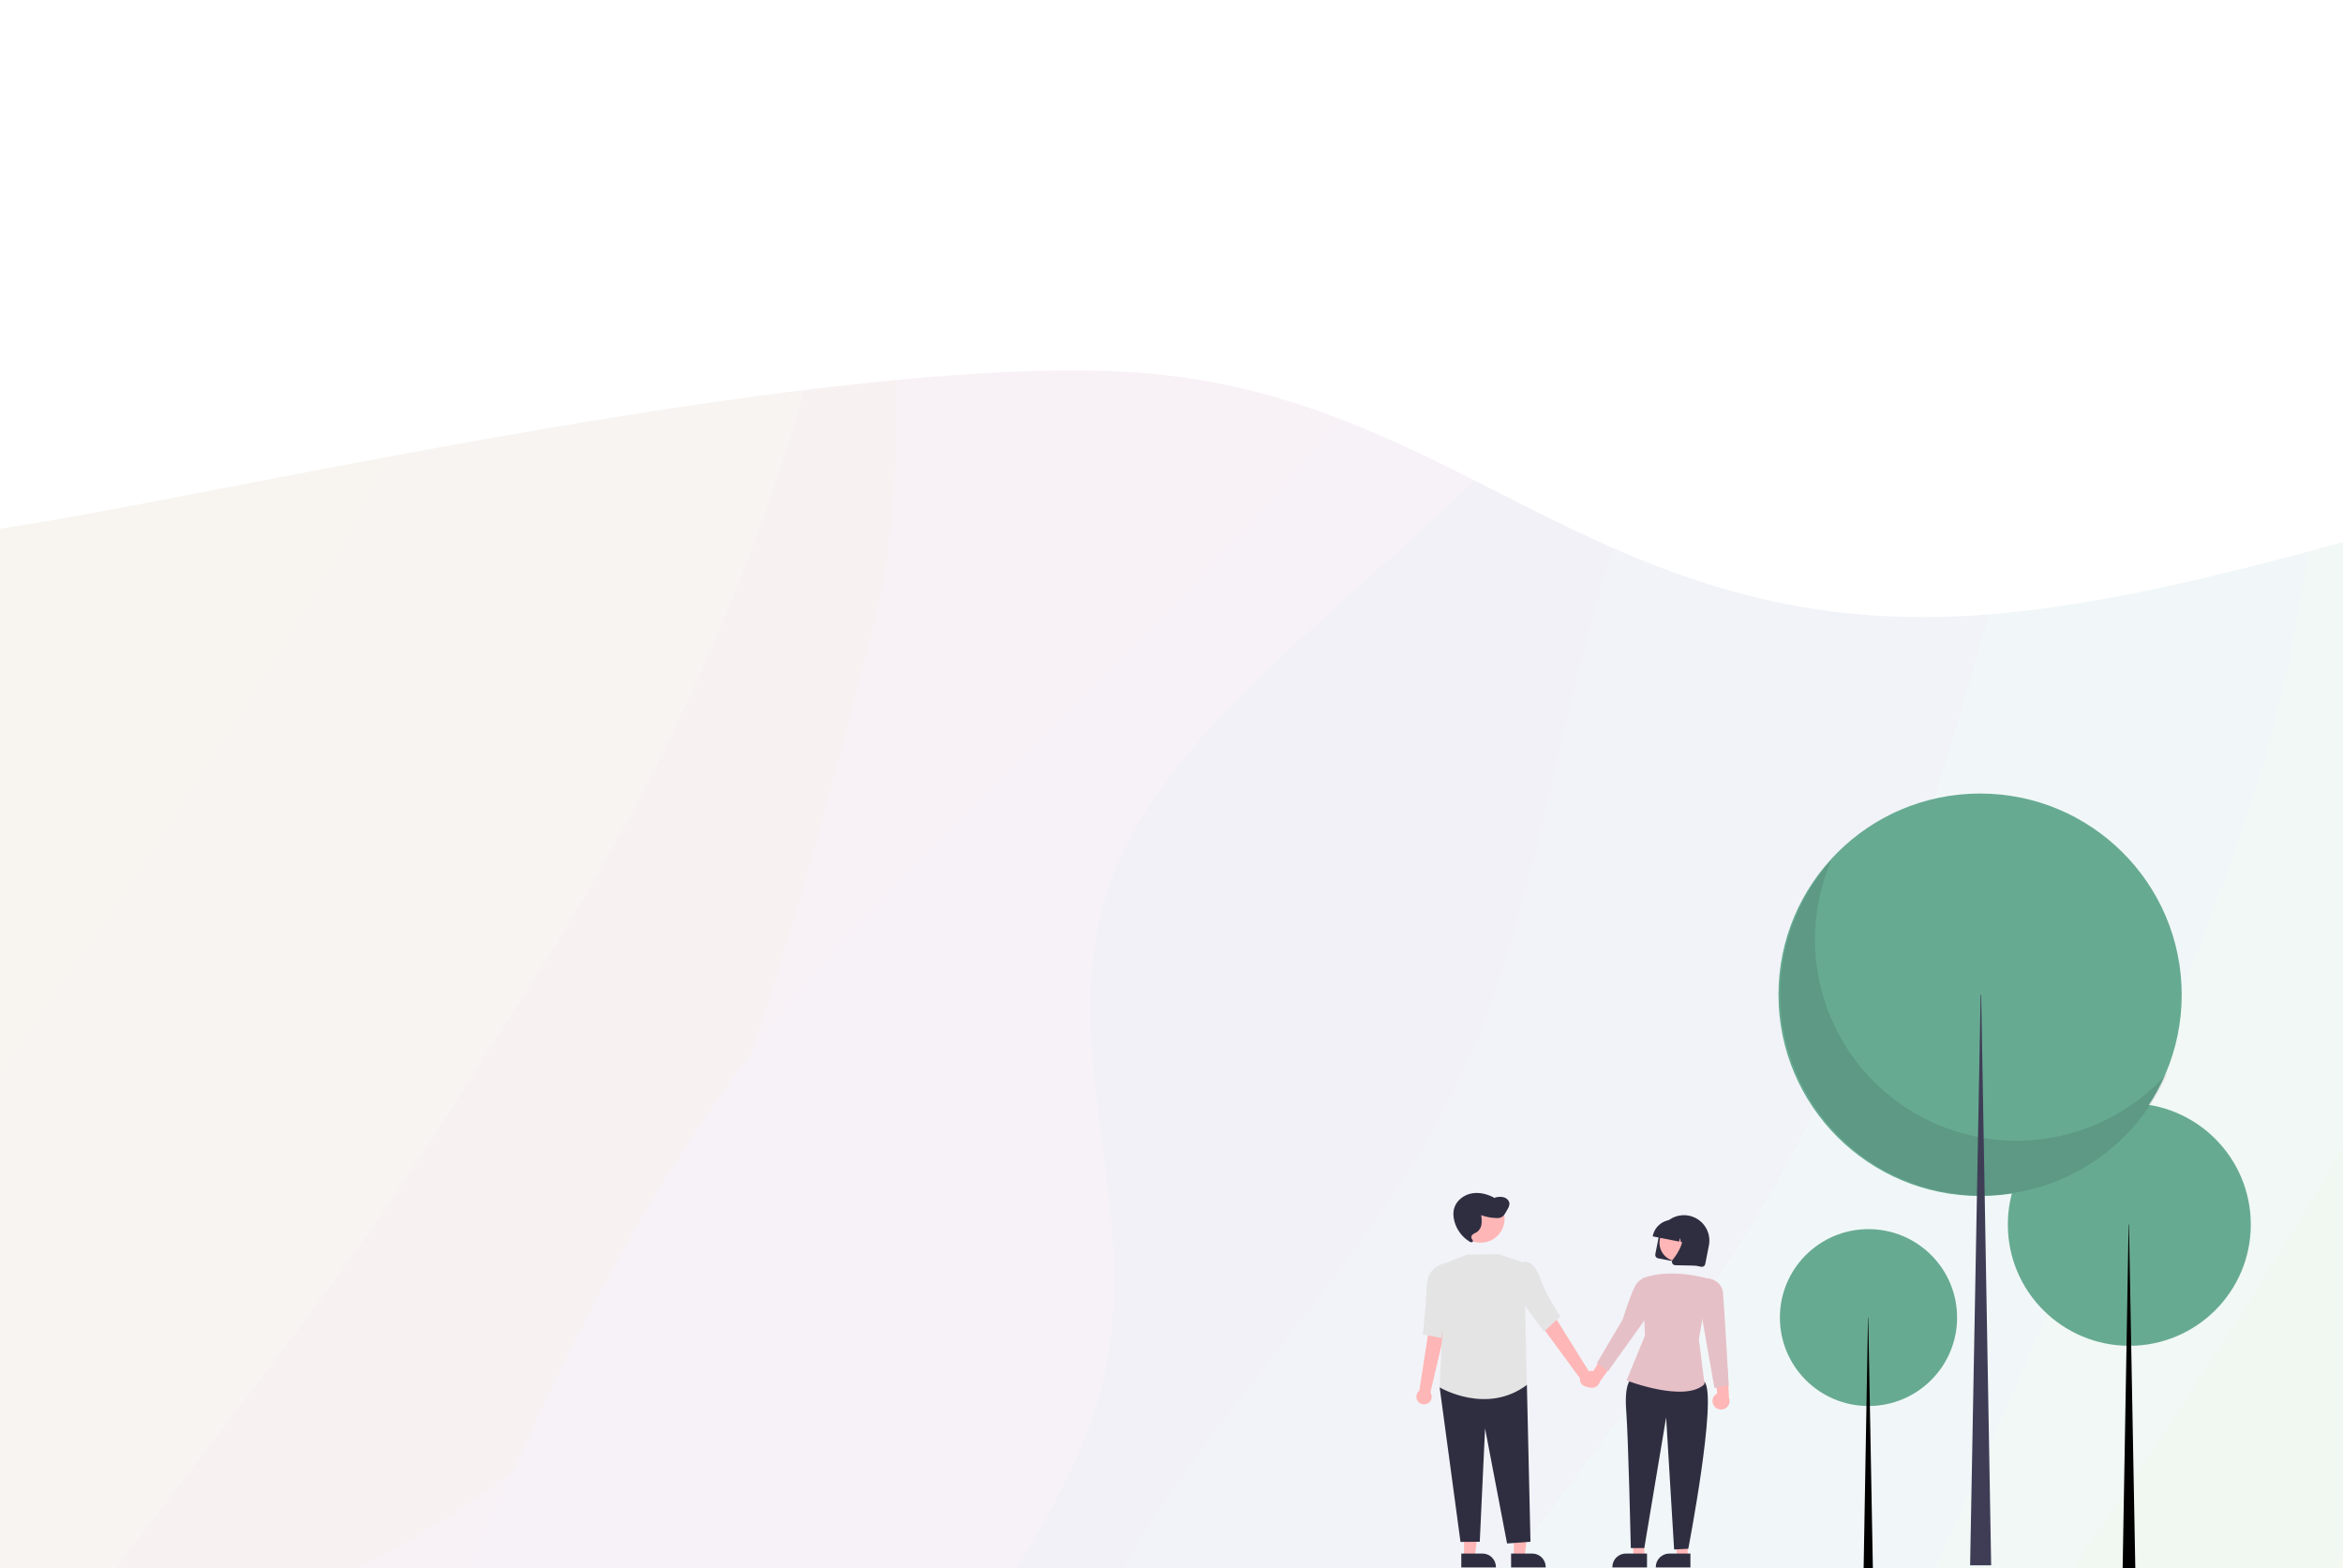 <svg width="375" height="251" viewBox="0 0 375 251" fill="none" xmlns="http://www.w3.org/2000/svg">
    <path d="M375 0H0V251H375V0Z" fill="#F8F5F1"/>
    <path d="M277.735 -380.766C267.644 -364.206 239.59 -317.974 217.19 -281.408C194.789 -244.841 163.119 -205.407 143.332 -161.368C123.545 -117.328 113.102 -58.443 98.469 -17.171C83.836 24.101 78.558 44.168 55.535 86.262C32.512 128.356 -16.903 193.288 -39.666 235.391C-62.43 277.493 -74.149 321.628 -81.046 338.875L297.279 624.344L656.06 -95.297L277.735 -380.766Z" fill="url(#paint0_linear_633_1591)"/>
    <path d="M311.599 -358.593C306.036 -338.618 295.024 -272.431 278.225 -238.743C261.427 -205.056 229.714 -185.414 210.81 -156.468C191.905 -127.522 179.966 -105.996 164.8 -65.07C149.635 -24.143 135.773 47.845 119.818 89.091C103.862 130.338 88.953 151.124 69.068 182.41C49.183 213.695 19.899 246.528 0.507 276.803C-18.884 307.079 -39.317 349.52 -47.282 364.063L297.181 624.343L656.061 -98.313L311.599 -358.593Z" fill="url(#paint1_linear_633_1591)"/>
    <path d="M345.859 -333.76C337.991 -320.902 311.675 -291.999 298.654 -256.611C285.632 -221.223 282.047 -157.785 267.729 -121.432C253.412 -85.079 232.361 -60.662 212.749 -38.495C193.138 -16.328 162.291 -11.862 150.059 11.571C137.826 35.005 148.564 67.027 139.357 102.105C130.15 137.183 116.607 191.503 94.818 222.04C73.029 252.577 26.602 257.351 8.625 285.326C-9.352 313.302 -9.432 372.463 -13.043 389.891L297.158 624.343L656.061 -99.307L345.859 -333.76Z" fill="url(#paint2_linear_633_1591)"/>
    <path d="M379.857 -310.54C370.348 -294.043 339.909 -255.381 322.8 -211.555C305.692 -167.728 294.727 -93.33 277.206 -47.582C259.686 -1.834 244.918 25.415 217.679 62.934C190.44 100.453 140.408 138.612 113.773 177.532C87.139 216.452 73.347 256.78 57.871 296.451C42.395 336.122 27.076 395.705 20.917 415.556L297.119 624.344L656.059 -101.753L379.857 -310.54Z" fill="url(#paint3_linear_633_1591)"/>
    <path d="M413.841 -287.364C406.47 -268.154 386.136 -206.98 369.619 -172.106C353.102 -137.232 333.018 -114.863 314.739 -78.12C296.461 -41.377 282.451 12.598 259.948 48.352C237.444 84.107 194.007 106.355 179.72 136.407C165.434 166.459 186.593 196.168 174.229 228.666C161.864 261.165 125.425 295.946 105.533 331.397C85.641 366.847 63.319 423.041 54.876 441.37L297.095 624.343L656.06 -104.391L413.841 -287.364Z" fill="url(#paint4_linear_633_1591)"/>
    <path d="M447.773 -264.422C440.403 -250.744 418.633 -218.693 403.549 -182.349C388.466 -146.006 379.455 -86.644 357.272 -46.361C335.088 -6.078 291.02 22.902 270.446 59.348C249.872 95.793 249.999 137.968 233.828 172.312C217.657 206.657 183.879 234.264 173.419 265.415C162.959 296.567 185.175 325.568 171.068 359.22C156.962 392.873 102.494 449.313 88.78 467.332L297.066 624.344L656.06 -107.41L447.773 -264.422Z" fill="url(#paint5_linear_633_1591)"/>
    <path d="M481.875 -240.921C473.829 -218.264 452.129 -135.751 433.599 -104.975C415.069 -74.2 387.675 -82.795 370.692 -56.268C353.709 -29.741 345.178 14.961 331.701 54.188C318.224 93.414 309.293 140.22 289.828 179.09C270.364 217.961 235.234 255.28 214.915 287.41C194.596 319.54 183.262 337.529 167.915 371.87C152.568 406.211 130.346 473.191 122.833 493.455L297.016 624.343L656.059 -110.033L481.875 -240.921Z" fill="url(#paint6_linear_633_1591)"/>
    <path d="M516.147 -217.154C504.308 -202.795 467.705 -173.866 445.112 -131.001C422.518 -88.135 395.145 -4.513 380.585 40.039C366.024 84.592 372.79 93.861 357.748 136.312C342.706 178.764 309.295 252.169 290.333 294.746C271.37 337.323 266.195 354.285 243.975 391.772C221.755 429.26 171.506 498.353 157.012 519.669L296.926 624.343L656.061 -112.48L516.147 -217.154Z" fill="url(#paint7_linear_633_1591)"/>
    <path d="M550.225 -194.674C535.791 -168.264 490.713 -95.339 463.62 -36.217C436.528 22.906 419.599 96.18 387.668 160.061C355.737 223.942 304.851 282.744 272.034 347.07C239.216 411.395 204.307 512.858 190.762 546.015L296.596 624.342L656.059 -116.346L550.225 -194.674Z" fill="url(#paint8_linear_633_1591)"/>
    <path d="M584.784 -171.57C570.745 -145.993 521.427 -69.942 500.549 -18.111C479.671 33.721 481.044 93.965 459.517 139.42C437.991 184.875 398.155 211.914 371.389 254.62C344.624 297.326 323.371 342.701 298.925 395.656C274.479 448.61 237.081 542.899 224.712 572.348L295.989 624.344L656.06 -119.574L584.784 -171.57Z" fill="url(#paint9_linear_633_1591)"/>
    <path d="M620.156 -147.246C608.599 -129.83 563.667 -74.948 550.814 -42.749C537.962 -10.551 557.512 14.357 543.041 45.944C528.57 77.531 478.323 117.695 463.988 146.771C449.654 175.847 474.156 190.891 457.033 220.399C439.91 249.908 377.498 285.132 361.252 323.823C345.006 362.514 370.92 428.988 359.557 452.545C348.195 476.102 309.753 440.847 293.079 465.163C276.404 489.48 265.104 576.23 259.509 598.443L295.414 624.343L656.061 -121.346L620.156 -147.246Z" fill="url(#paint10_linear_633_1591)"/>
    <path d="M179.284 59.471C128.05 57.111 29.881 80.41 0 84.597L0 0L375 0V86.756C350.597 93.475 327.772 98.829 307.405 98.761C252.629 98.58 230.519 61.832 179.284 59.471Z" fill="white"/>
    <g clip-path="url(#clip0_633_1591)">
        <path d="M340.799 215.387C330.061 215.387 321.356 206.698 321.356 195.98C321.356 185.263 330.061 176.574 340.799 176.574C351.537 176.574 360.242 185.263 360.242 195.98C360.242 206.698 351.537 215.387 340.799 215.387Z" fill="#67AA92"/>
        <path d="M340.745 195.98H340.691L339.73 251H341.76L340.745 195.98Z" fill="black"/>
        <path d="M299.055 225.025C291.223 225.025 284.874 218.687 284.874 210.87C284.874 203.053 291.223 196.716 299.055 196.716C306.887 196.716 313.236 203.053 313.236 210.87C313.236 218.687 306.887 225.025 299.055 225.025Z" fill="#67AA92"/>
        <path d="M299.016 210.87H298.977L298.275 251H299.756L299.016 210.87Z" fill="black"/>
        <path d="M316.915 191.415C299.094 191.415 284.646 176.995 284.646 159.207C284.646 141.42 299.094 127 316.915 127C334.736 127 349.184 141.42 349.184 159.207C349.184 176.995 334.736 191.415 316.915 191.415Z" fill="#67AA92"/>
        <path opacity="0.1" d="M293.088 137.695C290.079 144.723 289.67 152.589 291.936 159.89C294.203 167.19 298.996 173.448 305.459 177.546C311.923 181.643 319.636 183.313 327.22 182.258C334.803 181.202 341.764 177.489 346.857 171.783C345.019 176.076 342.267 179.919 338.792 183.046C335.318 186.172 331.204 188.507 326.735 189.889C322.267 191.272 317.551 191.667 312.914 191.05C308.277 190.432 303.83 188.815 299.881 186.312C295.932 183.808 292.576 180.478 290.044 176.551C287.513 172.625 285.867 168.196 285.221 163.571C284.575 158.947 284.944 154.237 286.302 149.769C287.661 145.301 289.976 141.182 293.088 137.695Z" fill="black"/>
        <path d="M317.003 159.207H317.092L318.688 250.52H315.319L317.003 159.207Z" fill="#3F3D56"/>
        <path d="M242.29 249.199H244.009L244.826 242.583H242.29L242.29 249.199Z" fill="#FFB6B6"/>
        <path d="M241.852 250.861L247.393 250.861V250.791C247.393 250.22 247.165 249.673 246.761 249.269C246.356 248.865 245.808 248.639 245.236 248.639H245.236L241.852 248.639L241.852 250.861Z" fill="#2F2E41"/>
        <path d="M234.322 249.199H236.04L236.857 242.583H234.321L234.322 249.199Z" fill="#FFB6B6"/>
        <path d="M233.883 250.861L239.424 250.861V250.791C239.424 250.22 239.197 249.673 238.792 249.269C238.388 248.865 237.839 248.639 237.267 248.639H237.267L233.883 248.639L233.883 250.861Z" fill="#2F2E41"/>
        <path d="M263.166 249.198H261.447L261.128 242.547L263.166 242.583L263.166 249.198Z" fill="#FFB6B6"/>
        <path d="M263.605 248.638L260.221 248.638H260.221C259.649 248.638 259.101 248.865 258.696 249.268C258.292 249.672 258.065 250.219 258.064 250.79V250.86L263.605 250.86L263.605 248.638Z" fill="#2F2E41"/>
        <path d="M270.115 249.198H268.397L268.056 242.547L270.115 242.583L270.115 249.198Z" fill="#FFB6B6"/>
        <path d="M270.553 248.638L267.169 248.638H267.168C266.596 248.638 266.048 248.865 265.643 249.268C265.239 249.672 265.012 250.219 265.012 250.79V250.86L270.553 250.86L270.553 248.638Z" fill="#2F2E41"/>
        <path d="M255.238 221.169C255.302 221.003 255.33 220.825 255.318 220.647C255.306 220.47 255.255 220.297 255.169 220.141C255.082 219.985 254.963 219.85 254.819 219.745C254.675 219.641 254.51 219.569 254.335 219.534L248.467 210.12L246.485 211.878L252.875 220.579C252.837 220.877 252.91 221.177 253.079 221.425C253.249 221.672 253.503 221.849 253.794 221.922C254.086 221.994 254.394 221.958 254.66 221.819C254.926 221.68 255.131 221.449 255.238 221.169Z" fill="#FFB6B6"/>
        <path d="M228.421 224.653C228.584 224.581 228.73 224.475 228.847 224.341C228.964 224.207 229.051 224.048 229.1 223.878C229.15 223.707 229.161 223.527 229.133 223.351C229.106 223.175 229.04 223.008 228.94 222.86L231.461 212.062L228.813 211.906L227.168 222.569C226.93 222.752 226.769 223.016 226.713 223.311C226.658 223.605 226.713 223.91 226.867 224.167C227.021 224.424 227.265 224.615 227.551 224.705C227.838 224.794 228.147 224.776 228.421 224.653Z" fill="#FFB6B6"/>
        <path d="M253.375 220.704C253.382 220.505 253.432 220.31 253.523 220.133C253.613 219.956 253.742 219.801 253.898 219.679C254.055 219.556 254.237 219.47 254.432 219.425C254.626 219.381 254.827 219.379 255.022 219.421L257.531 215.288L258.609 217.557L256.061 221.133C255.97 221.455 255.763 221.732 255.48 221.912C255.197 222.092 254.858 222.162 254.527 222.109C254.196 222.056 253.896 221.884 253.684 221.625C253.471 221.366 253.362 221.038 253.375 220.704Z" fill="#FFB6B6"/>
        <path d="M274.341 225.026C274.224 224.866 274.144 224.681 274.106 224.486C274.068 224.291 274.073 224.09 274.122 223.897C274.17 223.704 274.26 223.524 274.386 223.37C274.511 223.215 274.669 223.091 274.848 223.004L274.279 218.205L276.528 219.331L276.724 223.716C276.85 224.026 276.858 224.371 276.746 224.687C276.633 225.002 276.409 225.266 276.116 225.427C275.822 225.589 275.479 225.637 275.152 225.563C274.825 225.489 274.537 225.298 274.341 225.026Z" fill="#FFB6B6"/>
        <path d="M243.652 220.166L244.381 221.644L244.955 246.749L241.206 247.023L237.687 228.611L236.838 246.749L233.755 246.778L230.419 222.041L243.652 220.166Z" fill="#2F2E41"/>
        <path d="M262.16 220.166L260.943 220.886C260.943 220.886 259.954 221.514 260.287 225.883C260.619 230.253 261.016 247.76 261.016 247.76H263.173L266.667 226.847L267.942 247.986L270.212 247.873C270.212 247.873 274.851 223.806 272.844 221.194L262.16 220.166Z" fill="#2F2E41"/>
        <path d="M243.919 202.086L239.823 200.722L234.793 200.795L231.372 202.158L230.419 222.041C230.419 222.041 237.907 226.518 244.381 221.644L243.919 202.086Z" fill="#E4E4E4"/>
        <path d="M243.92 201.91C243.92 201.91 245.536 201.721 246.436 204.398C247.337 207.075 249.719 210.696 249.719 210.696L247.113 213.135L241.903 205.922L243.92 201.91Z" fill="#E4E4E4"/>
        <path d="M232.643 202.534L231.372 202.158C231.372 202.158 228.493 202.541 228.378 205.632C228.263 208.724 227.719 213.561 227.719 213.561L230.655 214.145L232.643 202.534Z" fill="#E4E4E4"/>
        <path d="M273.578 204.702C273.578 204.702 267.66 202.803 262.886 204.573L263.277 213.766L260.331 220.936C260.331 220.936 269.694 224.561 272.815 221.514L271.905 214.332L273.578 204.702Z" fill="#E6C0C7"/>
        <path d="M264.477 205.653L263.236 204.573C263.236 204.573 262.409 204.563 261.697 205.834C260.986 207.104 259.696 211.204 259.696 211.204L255.567 218.185L257.383 219.431L263.932 210.29L264.477 205.653Z" fill="#E6C0C7"/>
        <path d="M273.359 205.155L273.275 204.579C273.275 204.579 275.58 204.749 275.775 206.967C275.97 209.184 276.684 221.697 276.684 221.697L274.403 222.151L272.134 209.308L273.359 205.155Z" fill="#E6C0C7"/>
        <path d="M236.98 198.89C234.866 198.89 233.153 197.18 233.153 195.071C233.153 192.961 234.866 191.251 236.98 191.251C239.093 191.251 240.807 192.961 240.807 195.071C240.807 197.18 239.093 198.89 236.98 198.89Z" fill="#FFB6B6"/>
        <path d="M265.364 201.38L272.282 202.74C272.424 202.767 272.572 202.738 272.692 202.657C272.812 202.576 272.896 202.451 272.924 202.309L273.511 199.333C273.614 198.81 273.613 198.271 273.508 197.747C273.403 197.224 273.195 196.727 272.897 196.283C272.295 195.388 271.362 194.768 270.302 194.56C269.243 194.352 268.143 194.572 267.247 195.173C266.35 195.773 265.729 196.705 265.52 197.763L264.933 200.739C264.905 200.881 264.935 201.028 265.016 201.148C265.096 201.269 265.222 201.352 265.364 201.38Z" fill="#2F2E41"/>
        <path d="M268.592 201.885C266.944 201.885 265.607 200.551 265.607 198.905C265.607 197.259 266.944 195.925 268.592 195.925C270.241 195.925 271.578 197.259 271.578 198.905C271.578 200.551 270.241 201.885 268.592 201.885Z" fill="#FFB6B6"/>
        <path d="M264.516 197.875L268.746 198.706L268.909 198.108L269.007 198.757L269.658 198.885L269.981 197.701L270.174 198.987L271.434 199.234L271.446 199.175C271.61 198.338 271.435 197.471 270.959 196.763C270.483 196.055 269.745 195.564 268.908 195.399L268.311 195.282C267.473 195.118 266.604 195.293 265.895 195.768C265.185 196.243 264.694 196.979 264.528 197.815L264.516 197.875Z" fill="#2F2E41"/>
        <path d="M268.038 202.482C268.07 202.489 268.102 202.492 268.135 202.493L271.34 202.556L272.348 197.447L268.938 196.776L269.003 196.891C269.908 198.489 268.586 200.532 267.717 201.608C267.653 201.686 267.613 201.782 267.601 201.882C267.588 201.983 267.605 202.085 267.648 202.176C267.684 202.254 267.739 202.323 267.806 202.376C267.874 202.429 267.953 202.466 268.038 202.482Z" fill="#2F2E41"/>
        <path d="M240.704 191.627C240.237 191.483 239.731 191.555 239.253 191.661L239.299 191.777C238.159 191.118 236.801 190.753 235.508 191.005C234.214 191.258 233.022 192.21 232.709 193.488C232.595 193.998 232.588 194.527 232.688 195.041C232.825 195.795 233.12 196.512 233.553 197.145C233.986 197.778 234.549 198.312 235.203 198.714C235.367 198.813 235.62 198.884 235.717 198.719C235.827 198.531 235.578 198.341 235.504 198.137C235.423 197.913 235.571 197.665 235.762 197.524C235.954 197.382 236.187 197.309 236.387 197.18C236.587 197.036 236.755 196.852 236.879 196.639C237.004 196.427 237.083 196.191 237.111 195.947C237.165 195.458 237.15 194.965 237.067 194.48C237.836 194.761 238.645 194.917 239.463 194.94C239.753 194.967 240.045 194.921 240.313 194.806C240.656 194.631 240.864 194.277 241.052 193.941C241.131 193.8 241.209 193.659 241.288 193.519C241.458 193.267 241.561 192.976 241.588 192.673C241.588 192.185 241.172 191.771 240.704 191.627Z" fill="#2F2E41"/>
    </g>
    <defs>
        <linearGradient id="paint0_linear_633_1591" x1="299.035" y1="-364.694" x2="-250.604" y2="169.434" gradientUnits="userSpaceOnUse">
            <stop stop-color="#F8F4F1"/>
        </linearGradient>
        <linearGradient id="paint1_linear_633_1591" x1="343.173" y1="-334.735" x2="-215.047" y2="184.835" gradientUnits="userSpaceOnUse">
            <stop stop-color="#F8F1F1"/>
            <stop offset="0.091" stop-color="#F8F1F2"/>
        </linearGradient>
        <linearGradient id="paint2_linear_633_1591" x1="356.858" y1="-325.447" x2="-204.235" y2="188.708" gradientUnits="userSpaceOnUse">
            <stop stop-color="#F8F1F5"/>
            <stop offset="0.182" stop-color="#F8F1F6"/>
        </linearGradient>
        <linearGradient id="paint3_linear_633_1591" x1="388.957" y1="-303.661" x2="-179.275" y2="195.556" gradientUnits="userSpaceOnUse">
            <stop stop-color="#F8F1F8"/>
            <stop offset="0.273" stop-color="#F7F1F8"/>
        </linearGradient>
        <linearGradient id="paint4_linear_633_1591" x1="421.414" y1="-281.643" x2="-154.545" y2="198.261" gradientUnits="userSpaceOnUse">
            <stop stop-color="#F4F1F8"/>
            <stop offset="0.364" stop-color="#F3F1F8"/>
        </linearGradient>
        <linearGradient id="paint5_linear_633_1591" x1="456.297" y1="-257.997" x2="-128.217" y2="194.213" gradientUnits="userSpaceOnUse">
            <stop stop-color="#F1F2F8"/>
            <stop offset="0.455" stop-color="#F1F3F8"/>
        </linearGradient>
        <linearGradient id="paint6_linear_633_1591" x1="485.046" y1="-238.538" x2="-105.993" y2="182.72" gradientUnits="userSpaceOnUse">
            <stop stop-color="#F1F6F8"/>
            <stop offset="0.545" stop-color="#F1F7F8"/>
        </linearGradient>
        <linearGradient id="paint7_linear_633_1591" x1="510.886" y1="-221.09" x2="-84.248" y2="162.863" gradientUnits="userSpaceOnUse">
            <stop stop-color="#F1F8F6"/>
            <stop offset="0.636" stop-color="#F1F8F5"/>
        </linearGradient>
        <linearGradient id="paint8_linear_633_1591" x1="550.609" y1="-194.389" x2="-39.713" y2="103.816" gradientUnits="userSpaceOnUse">
            <stop stop-color="#F1F8F2"/>
            <stop offset="0.727" stop-color="#F1F8F1"/>
        </linearGradient>
        <linearGradient id="paint9_linear_633_1591" x1="583.857" y1="-172.246" x2="31.369" y2="11.557" gradientUnits="userSpaceOnUse">
            <stop stop-color="#F3F8F1"/>
            <stop offset="0.818" stop-color="#F4F8F1"/>
        </linearGradient>
        <linearGradient id="paint10_linear_633_1591" x1="602.781" y1="-159.779" x2="109.16" y2="-62.399" gradientUnits="userSpaceOnUse">
            <stop stop-color="#F7F8F1"/>
            <stop offset="0.909" stop-color="#F8F8F1"/>
        </linearGradient>
        <clipPath id="clip0_633_1591">
            <rect width="144" height="124" fill="white" transform="matrix(-1 0 0 1 361 127)"/>
        </clipPath>
    </defs>
</svg>
